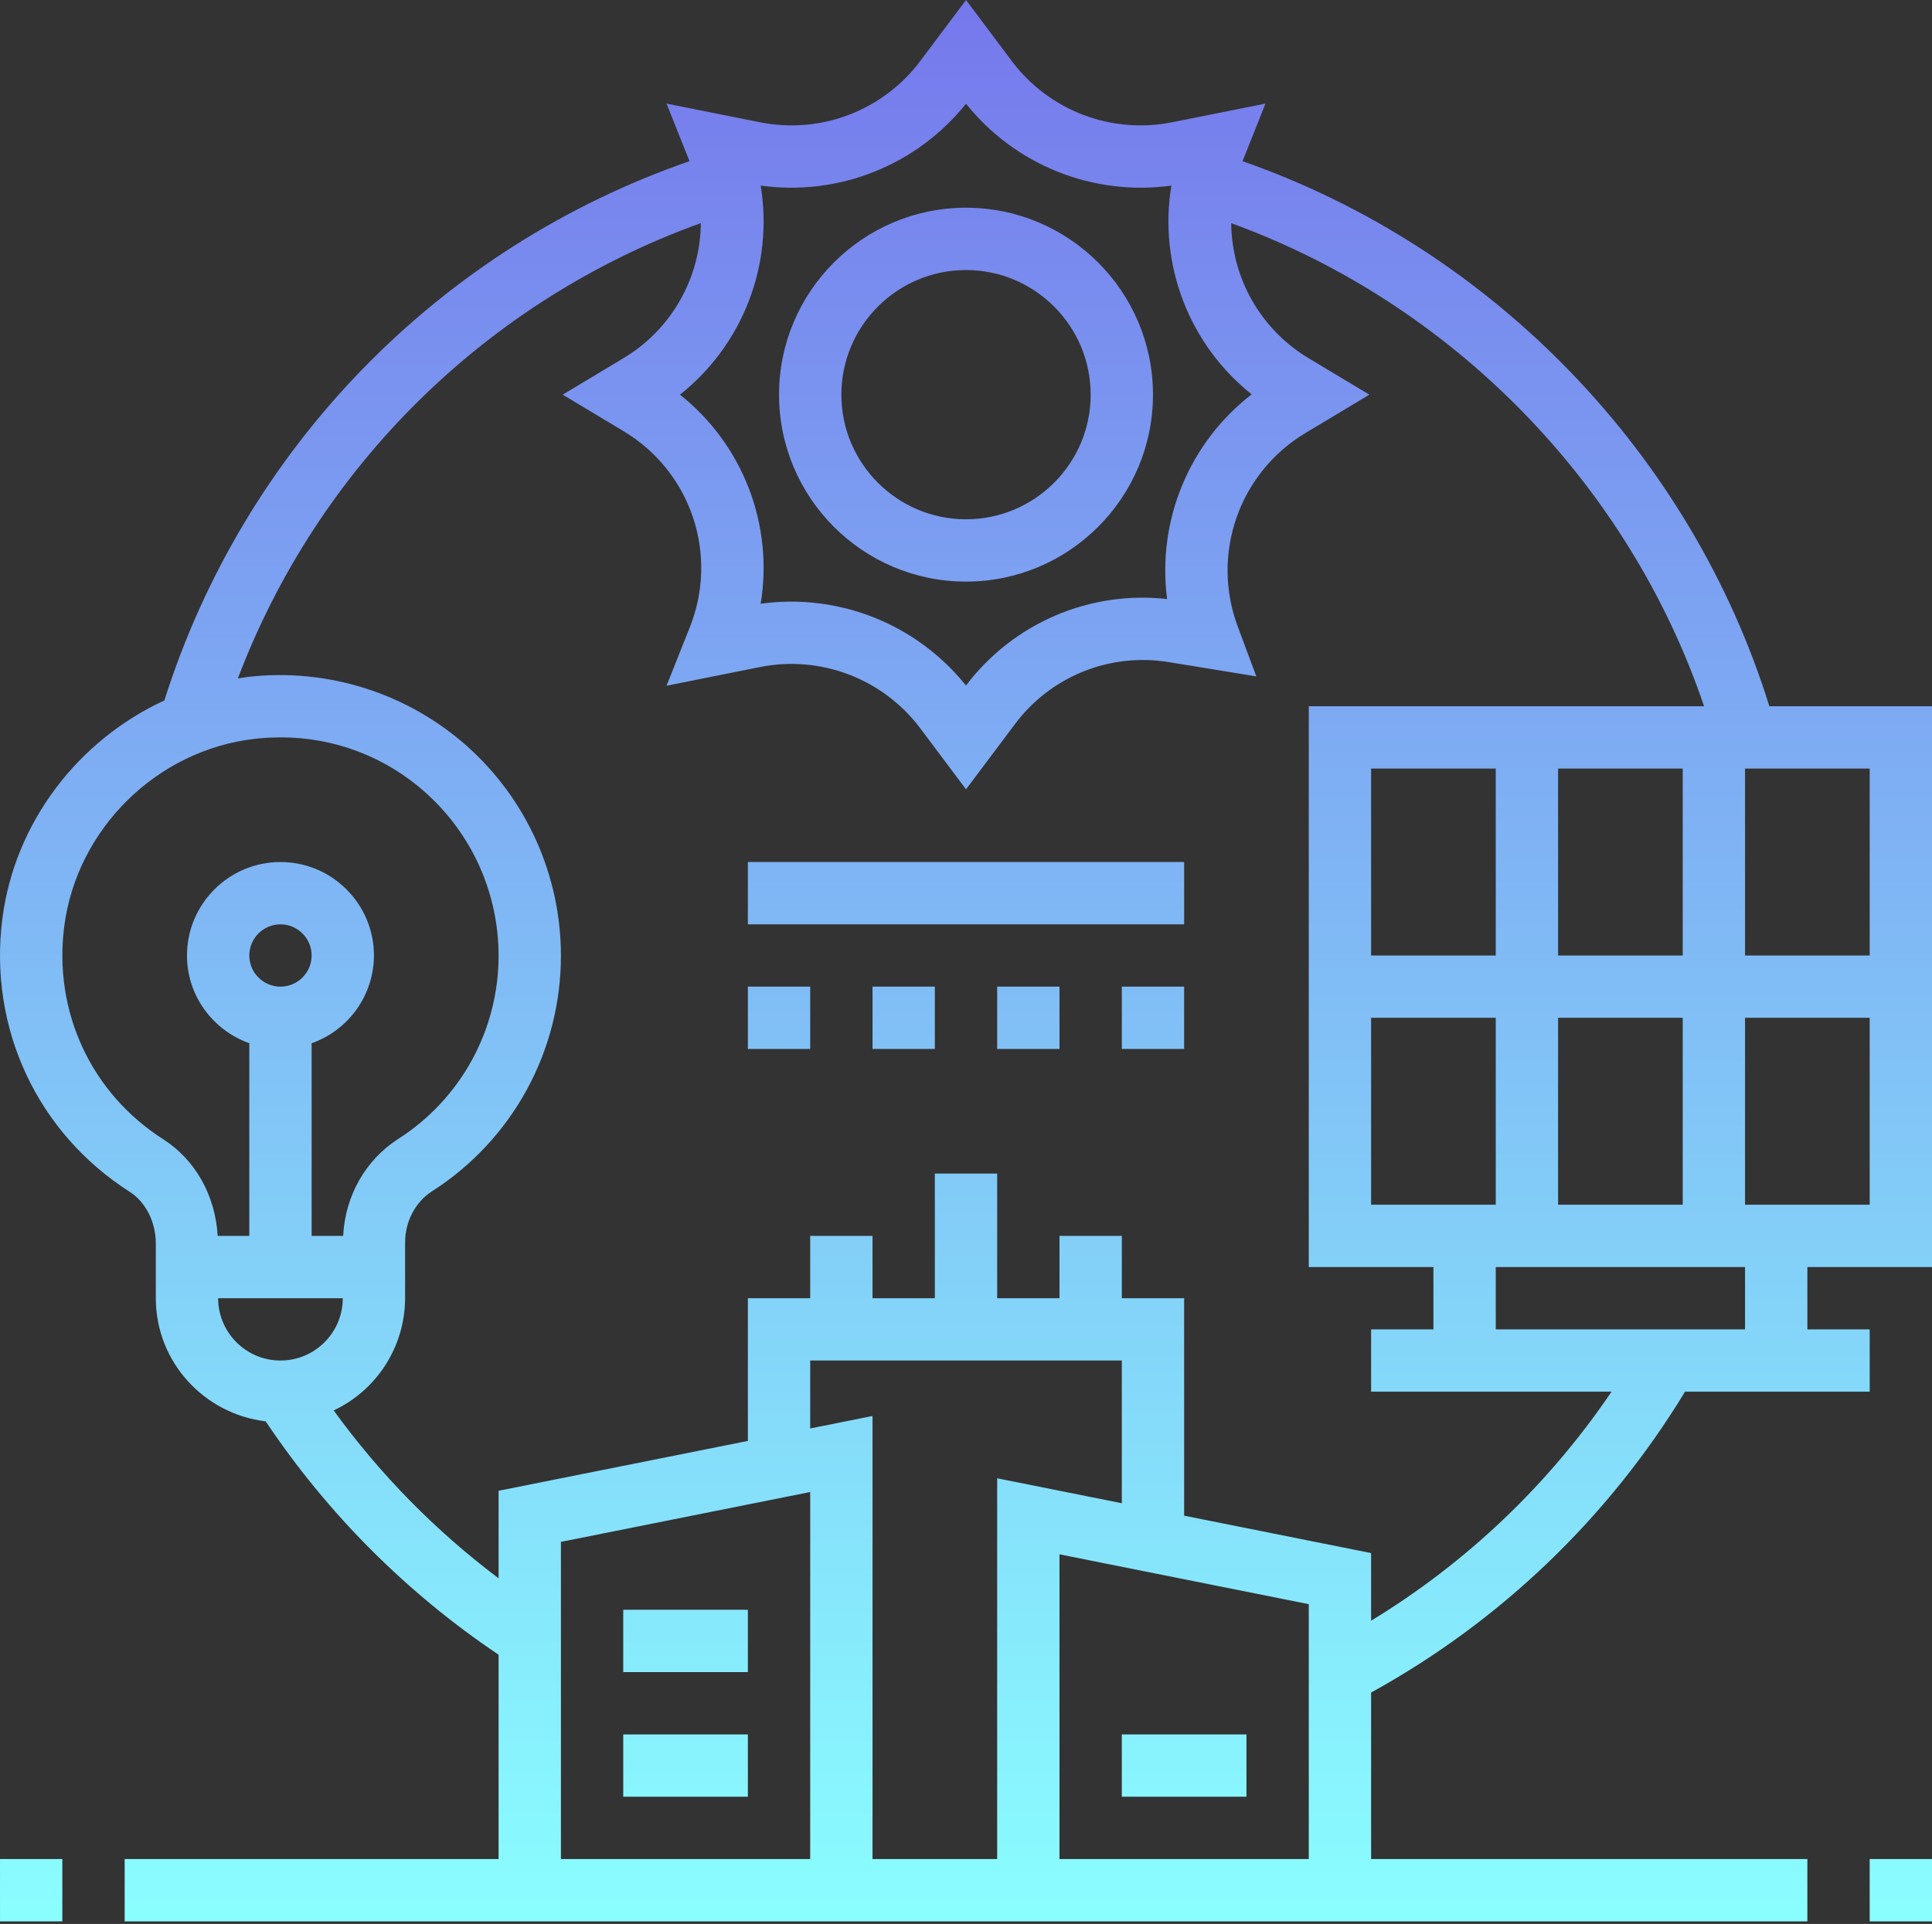 <svg width="496" height="494" viewBox="0 0 496 494" fill="none" xmlns="http://www.w3.org/2000/svg">
<rect x="0" y="0" width="496" height="494" fill="#333333" stroke="none"/>
<path d="M248.003 149.336C274.475 149.336 296.003 127.808 296.003 101.336C296.003 74.864 274.475 53.336 248.003 53.336C221.531 53.336 200.003 74.864 200.003 101.336C200.003 127.808 221.531 149.336 248.003 149.336ZM248.003 69.336C265.651 69.336 280.003 83.688 280.003 101.336C280.003 118.984 265.651 133.336 248.003 133.336C230.355 133.336 216.003 118.984 216.003 101.336C216.003 83.688 230.355 69.336 248.003 69.336ZM480.003 477.336H496.003V493.336H480.003V477.336ZM16.003 493.336H0.003V477.336H16.003V493.336ZM320.003 445.336V461.336H288.003V445.336H320.003ZM192.003 429.336H160.003V413.336H192.003V429.336ZM192.003 461.336H160.003V445.336H192.003V461.336ZM318.995 41.392L324.883 26.6L300.763 31.424C293.161 32.915 285.292 32.239 278.056 29.474C270.819 26.709 264.505 21.965 259.835 15.784L248.003 0L236.171 15.784C231.501 21.966 225.187 26.71 217.95 29.475C210.714 32.241 202.845 32.916 195.243 31.424L171.123 26.6L177.011 41.384C145.304 52.364 116.602 70.603 93.194 94.645C69.787 118.687 52.323 147.867 42.195 179.856C20.123 190.016 3.763 211.12 0.603 235.912C-2.973 263.976 9.547 290.832 33.275 306C37.427 308.656 40.003 313.76 40.003 319.336V333.336C40.003 349.68 52.371 363.048 68.211 364.952C84.047 388.63 104.358 408.985 128.003 424.872V477.336H32.003V493.336H464.003V477.336H352.003V434.584C385.165 416.333 412.956 389.696 432.595 357.336H480.003V341.336H464.003V325.336H496.003V181.336H454.243C434.075 116.44 383.131 63.784 318.995 41.392ZM400.003 309.336V261.336H432.003V309.336H400.003ZM352.003 261.336H384.003V309.336H352.003V261.336ZM352.003 245.336V197.336H384.003V245.336H352.003ZM400.003 245.336V197.336H432.003V245.336H400.003ZM195.291 47.656C205.145 49.016 215.184 47.793 224.424 44.107C233.664 40.422 241.789 34.4 248.003 26.632C254.217 34.402 262.343 40.425 271.585 44.111C280.826 47.796 290.867 49.018 300.723 47.656C299.082 57.616 300.127 67.834 303.751 77.256C307.374 86.678 313.446 94.963 321.339 101.256C313.447 107.358 307.29 115.42 303.481 124.639C299.672 133.859 298.343 143.915 299.627 153.808C289.833 152.714 279.923 154.186 270.87 158.082C261.818 161.977 253.934 168.16 247.995 176.024C241.778 168.26 233.652 162.242 224.413 158.56C215.173 154.877 205.136 153.656 195.283 155.016C196.929 145.034 195.877 134.794 192.235 125.356C188.593 115.918 182.495 107.625 174.571 101.336C182.494 95.046 188.593 86.753 192.236 77.316C195.879 67.878 196.933 57.638 195.291 47.656ZM41.899 292.52C23.427 280.72 13.691 259.808 16.483 237.936C19.675 212.84 40.275 192.552 65.443 189.704C67.667 189.456 69.875 189.336 72.067 189.336C85.81 189.292 99.079 194.362 109.291 203.56C115.173 208.815 119.881 215.252 123.105 222.451C126.33 229.65 127.999 237.448 128.003 245.336C128.016 254.719 125.663 263.954 121.16 272.186C116.657 280.418 110.151 287.382 102.243 292.432C93.787 297.864 88.619 307.096 88.099 317.336H80.003V267.864C84.669 266.219 88.711 263.171 91.576 259.138C94.441 255.104 95.987 250.283 96.003 245.336C96.003 232.104 85.235 221.336 72.003 221.336C58.771 221.336 48.003 232.104 48.003 245.336C48.003 255.752 54.715 264.552 64.003 267.864V317.336H55.883C55.291 307.008 50.195 297.824 41.899 292.52ZM64.003 245.336C64.003 240.928 67.595 237.336 72.003 237.336C76.411 237.336 80.003 240.928 80.003 245.336C80.003 249.744 76.411 253.336 72.003 253.336C67.595 253.336 64.003 249.744 64.003 245.336ZM56.003 333.336H88.003C88.003 342.16 80.827 349.336 72.003 349.336C63.179 349.336 56.003 342.16 56.003 333.336ZM288.003 349.336V385.976L256.003 379.576V477.336H224.003V363.576L208.003 366.776V349.336H288.003ZM208.003 383.096V477.336H144.003V395.896L208.003 383.096ZM272.003 477.336V399.096L336.003 411.896V477.336H272.003ZM352.003 416.144V398.776L304.003 389.176V333.336H288.003V317.336H272.003V333.336H256.003V301.336H240.003V333.336H224.003V317.336H208.003V333.336H192.003V369.976L128.003 382.776V405.248C111.817 393.078 97.546 378.552 85.667 362.152C91.136 359.576 95.762 355.5 99.008 350.4C102.254 345.299 103.986 339.382 104.003 333.336V319C104.003 313.648 106.643 308.624 110.899 305.888C121.065 299.394 129.428 290.441 135.214 279.856C141.001 269.272 144.024 257.399 144.003 245.336C143.996 235.197 141.851 225.173 137.707 215.919C133.563 206.665 127.514 198.389 119.955 191.632C112.351 184.866 103.405 179.781 93.701 176.71C83.997 173.638 73.755 172.65 63.643 173.808C62.771 173.904 61.923 174.088 61.059 174.216C71.255 147.3 87.159 122.912 107.678 102.727C128.197 82.543 152.843 67.041 179.923 57.288C179.863 64.292 178.002 71.162 174.519 77.239C171.036 83.315 166.048 88.393 160.035 91.984L144.459 101.336L160.043 110.688C168.442 115.687 174.775 123.529 177.893 132.793C181.011 142.057 180.71 152.131 177.043 161.192L171.123 176.072L195.243 171.248C202.845 169.758 210.713 170.434 217.949 173.199C225.186 175.965 231.5 180.708 236.171 186.888L248.003 202.672L260.579 185.912C265.07 179.899 271.126 175.236 278.087 172.432C285.048 169.627 292.646 168.789 300.051 170.008L322.531 173.672L317.731 160.776C314.39 151.787 314.297 141.913 317.467 132.863C320.637 123.813 326.871 116.156 335.091 111.216L351.555 101.336L335.971 91.984C329.962 88.392 324.978 83.316 321.497 77.243C318.015 71.17 316.154 64.304 316.091 57.304C372.819 77.92 418.115 124.2 437.483 181.336H336.003V325.336H368.003V341.336H352.003V357.336H413.731C397.614 381.142 376.561 401.199 352.003 416.144ZM448.003 341.336H384.003V325.336H448.003V341.336ZM448.003 309.336V261.336H480.003V309.336H448.003ZM480.003 245.336H448.003V197.336H480.003V245.336ZM192.003 221.336H304.003V237.336H192.003V221.336ZM288.003 253.336H304.003V269.336H288.003V253.336ZM192.003 253.336H208.003V269.336H192.003V253.336ZM224.003 253.336H240.003V269.336H224.003V253.336ZM256.003 253.336H272.003V269.336H256.003V253.336Z" fill="url(#paint0_linear_864_195)"/>
<defs>
<linearGradient id="paint0_linear_864_195" x1="248.003" y1="493.336" x2="248.003" y2="0.008" gradientUnits="userSpaceOnUse">
<stop stop-color="#8AFEFF"/>
<stop offset="1" stop-color="#7678EC"/>
</linearGradient>
</defs>
</svg>
